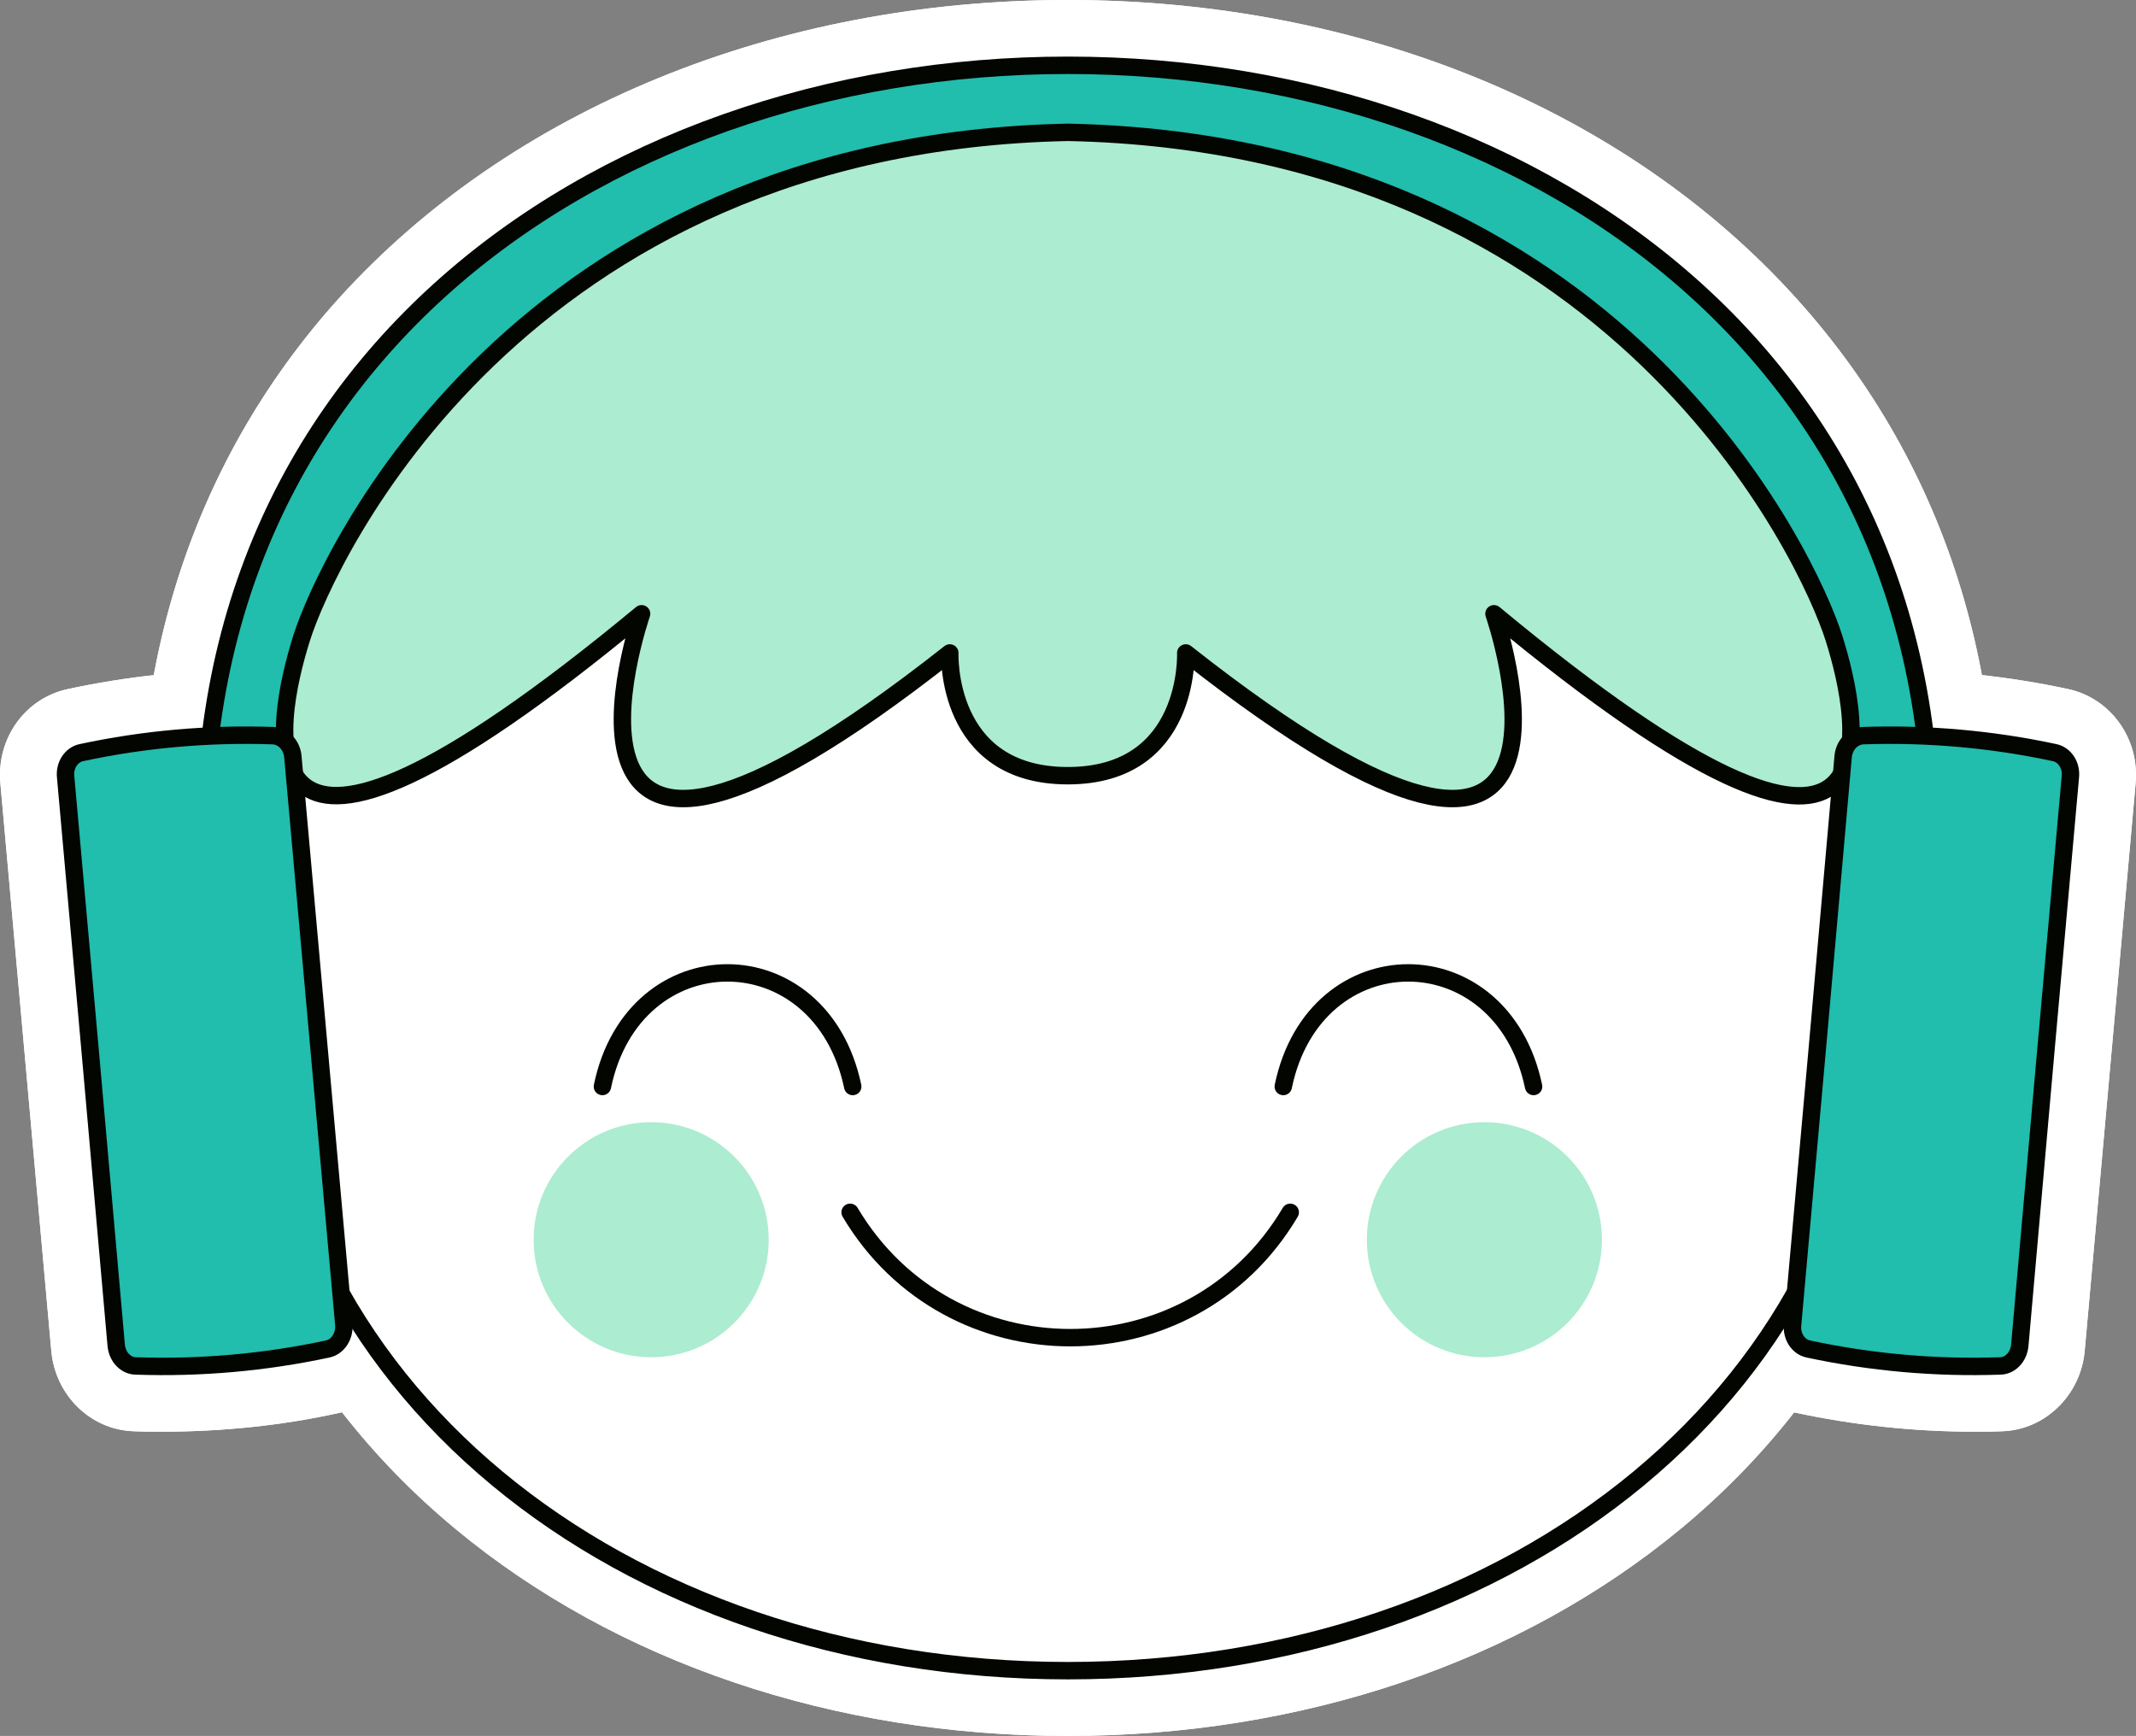 <?xml version="1.0" encoding="UTF-8"?><svg id="Layer_1" xmlns="http://www.w3.org/2000/svg" viewBox="0 0 490.66 398.8"><rect x="0" y="0" width="490.66" height="398.8" fill="#808080" stroke="none"/><g id="Layer_1-2"><path d="m442.58,228.9c-.5,0-1,0-1.5-.1-8.2-.8-14.2-8.2-13.4-16.4,5-48.6-7.9-91.3-37.1-123.7-33.7-37.3-86.6-58.7-145.2-58.7s-111.5,21.4-145.2,58.7c-29.3,32.3-42.1,75.1-37.2,123.7.8,8.2-5.2,15.6-13.4,16.4-8.2.8-15.6-5.2-16.4-13.4-5.8-57.2,9.6-108,44.7-146.9C117.28,25,178.28,0,245.28,0s128.1,25,167.4,68.6c35.1,38.9,50.6,89.7,44.7,146.9-.7,7.7-7.2,13.4-14.8,13.4Z" fill="#fff" stroke-width="0"/><path d="m245.28,398.8c-53.7,0-103.7-16.9-140.7-47.6-38.4-31.9-59.6-76.2-59.6-124.7s21.5-97.1,58.9-133.3c38.4-37.2,88.7-57.7,141.5-57.7s103.1,20.5,141.5,57.7c37.3,36.1,58.7,84.5,58.9,132.7v.6c0,48.5-21.2,92.8-59.7,124.7-37.1,30.7-87.1,47.6-140.8,47.6Z" fill="#fff" stroke-width="0"/><path d="m245.28,398.8c-53.7,0-103.7-16.9-140.7-47.6-38.4-31.9-59.6-76.2-59.6-124.7s21.5-97.1,58.9-133.3c38.4-37.2,88.7-57.7,141.5-57.7s103.1,20.5,141.5,57.7c37.3,36.1,58.7,84.5,58.9,132.7v.6c0,48.5-21.2,92.8-59.7,124.7-37.1,30.7-87.1,47.6-140.8,47.6Z" fill="#fff" stroke-width="0"/><path d="m442.58,228.9c-.5,0-1,0-1.5-.1-8.2-.8-14.2-8.2-13.4-16.4,5-48.6-7.9-91.3-37.1-123.7-33.7-37.3-86.6-58.7-145.2-58.7s-111.5,21.4-145.2,58.7c-29.3,32.3-42.1,75.1-37.2,123.7.8,8.2-5.2,15.6-13.4,16.4-8.2.8-15.6-5.2-16.4-13.4-5.8-57.2,9.6-108,44.7-146.9C117.28,25,178.28,0,245.28,0s128.1,25,167.4,68.6c35.1,38.9,50.6,89.7,44.7,146.9-.7,7.7-7.2,13.4-14.8,13.4Z" fill="#fff" stroke-width="0"/><path d="m333.68,198.4c-8.7,0-23.4-2.7-53-23.5-1.3,2.2-3,4.3-4.9,6.3-5.2,5.5-14.8,12-30.5,12s-25.3-6.5-30.5-12c-1.9-2-3.5-4.1-4.9-6.3-29.6,20.8-44.2,23.5-53,23.5-9.6,0-17.8-4-22.9-11.2-2.5-3.6-4.3-7.8-5.2-12.8-18.3,13-37,23.3-51.6,23.3-8.8,0-16.4-3.6-21.2-10.2-7.2-9.8-7.5-25.1-1-45.5,4.3-13.6,19-43.6,46.7-70.3,37.1-35.7,86.7-55.2,143.3-56.4h.6c56.6,1.2,106.1,20.7,143.3,56.4,27.8,26.7,42.4,56.8,46.7,70.3,6.5,20.4,6.1,35.7-1,45.5-4.8,6.6-12.3,10.2-21.2,10.2h0c-14.6,0-33.3-10.3-51.6-23.3-.9,4.6-2.5,9-5.2,12.8-5.1,7.2-13.3,11.2-22.9,11.2Z" fill="#fff" stroke-width="0"/><path d="m333.68,198.4c-8.7,0-23.4-2.7-53-23.5-1.3,2.2-3,4.3-4.9,6.3-5.2,5.5-14.8,12-30.5,12s-25.3-6.5-30.5-12c-1.9-2-3.5-4.1-4.9-6.3-29.6,20.8-44.2,23.5-53,23.5-9.6,0-17.8-4-22.9-11.2-2.5-3.6-4.3-7.8-5.2-12.8-18.3,13-37,23.3-51.6,23.3-8.8,0-16.4-3.6-21.2-10.2-7.2-9.8-7.5-25.1-1-45.5,4.3-13.6,19-43.6,46.7-70.3,37.1-35.7,86.7-55.2,143.3-56.4h.6c56.6,1.2,106.1,20.7,143.3,56.4,27.8,26.7,42.4,56.8,46.7,70.3,6.5,20.4,6.1,35.7-1,45.5-4.8,6.6-12.3,10.2-21.2,10.2h0c-14.6,0-33.3-10.3-51.6-23.3-.9,4.6-2.5,9-5.2,12.8-5.1,7.2-13.3,11.2-22.9,11.2Z" fill="#fff" stroke-width="0"/><path d="m340.98,326.9c-23.2,0-42-18.9-42-42s18.9-42,42-42,42,18.9,42,42-18.8,42-42,42Z" fill="#fff" stroke-width="0"/><circle cx="149.63" cy="284.77" r="42" fill="#fff" stroke-width="0"/><path d="m37.18,328.9c-2.1,0-4.3,0-6.4-.1-10-.3-18.1-8.3-19-18.5L.08,179.9c-.9-10.3,5.7-19.5,15.5-21.6,13.5-2.9,27.4-4.4,41.2-4.4,2.1,0,4.3,0,6.4.1,10,.3,18.1,8.3,19,18.5l11.6,130.4c.9,10.3-5.7,19.5-15.5,21.6-13.4,3-27.3,4.4-41.1,4.4h0Z" fill="#fff" stroke-width="0"/><path d="m37.18,328.9c-2.1,0-4.3,0-6.4-.1-10-.3-18.1-8.3-19-18.5L.08,179.9c-.9-10.3,5.7-19.5,15.5-21.6,13.5-2.9,27.4-4.4,41.2-4.4,2.1,0,4.3,0,6.4.1,10,.3,18.1,8.3,19,18.5l11.6,130.4c.9,10.3-5.7,19.5-15.5,21.6-13.4,3-27.3,4.4-41.1,4.4h0Z" fill="#fff" stroke-width="0"/><path d="m453.48,328.9c-13.8,0-27.7-1.5-41.2-4.4-9.7-2.1-16.4-11.3-15.5-21.6l11.7-130.4c.9-10.2,9.1-18.2,19-18.5,2.1-.1,4.3-.1,6.4-.1,13.8,0,27.7,1.5,41.2,4.4,9.7,2.1,16.4,11.3,15.5,21.6l-11.7,130.4c-.9,10.2-9.1,18.2-19,18.5-2.1.1-4.3.1-6.4.1Z" fill="#fff" stroke-width="0"/><path d="m453.48,328.9c-13.8,0-27.7-1.5-41.2-4.4-9.7-2.1-16.4-11.3-15.5-21.6l11.7-130.4c.9-10.2,9.1-18.2,19-18.5,2.1-.1,4.3-.1,6.4-.1,13.8,0,27.7,1.5,41.2,4.4,9.7,2.1,16.4,11.3,15.5,21.6l-11.7,130.4c-.9,10.2-9.1,18.2-19,18.5-2.1.1-4.3.1-6.4.1Z" fill="#fff" stroke-width="0"/><path d="m352.28,264.6c-7,0-13.2-4.9-14.7-11.9-2.2-10.5-8.7-14.2-14.1-14.2s-11.9,3.7-14.1,14.2c-1.7,8.1-9.6,13.3-17.7,11.6-8.1-1.7-13.3-9.6-11.6-17.7,4.7-22.8,22.2-38.1,43.5-38.1s38.7,15.3,43.5,38.1c1.7,8.1-3.5,16.1-11.6,17.7-1.1.2-2.2.3-3.2.3Z" fill="#fff" stroke-width="0"/><path d="m195.88,264.6c-7,0-13.2-4.9-14.7-11.9-2.2-10.5-8.7-14.2-14.1-14.2s-11.9,3.7-14.1,14.2c-1.7,8.1-9.6,13.3-17.7,11.6-8.1-1.7-13.3-9.6-11.6-17.7,4.7-22.8,22.2-38.1,43.5-38.1h0c21.2,0,38.7,15.3,43.5,38.1,1.7,8.1-3.5,16.1-11.6,17.7-1.2.2-2.2.3-3.2.3Z" fill="#fff" stroke-width="0"/><path d="m245.88,322.3c-26.3,0-50-13.5-63.4-36.2-4.2-7.1-1.9-16.3,5.3-20.5,7.1-4.2,16.3-1.9,20.5,5.3,7.9,13.4,22,21.5,37.6,21.5s29.7-8,37.6-21.5c4.2-7.1,13.4-9.5,20.5-5.3s9.5,13.4,5.3,20.5c-13.4,22.7-37.1,36.2-63.4,36.2Z" fill="#fff" stroke-width="0"/><path d="m48.08,213.9C35.08,86.5,136.38,15,245.28,15s210.2,71.5,197.2,198.9" fill="#21bdad" stroke-width="0"/><path d="m430.68,226.5c0,92.1-83,157.3-185.4,157.3S59.98,318.5,59.98,226.5,142.98,50.5,245.38,50.5s185.3,83.9,185.3,176h0Z" fill="#fff" stroke-width="0"/><path d="m430.68,226.5c0,92.1-83,157.3-185.4,157.3S59.98,318.5,59.98,226.5,142.98,50.5,245.38,50.5s185.3,83.9,185.3,176h0Z" fill="none" stroke="#020500" stroke-miterlimit="10" stroke-width="4"/><path d="m48.08,213.9C35.08,86.5,136.38,15,245.28,15s210.2,71.5,197.2,198.9" fill="none" stroke="#020500" stroke-miterlimit="10" stroke-width="4"/><path d="m245.28,30.4c-126.3,2.6-170.2,97.8-176,116.2-6,19.1-17.7,73.8,78.1-5.6,0,0-30.9,89.2,70.8,9,0,0-1.2,28.2,27.1,28.2s27.1-28.2,27.1-28.2c101.7,80.2,70.8-9,70.8-9,95.8,79.5,84.1,24.7,78.1,5.6-5.8-18.4-49.7-113.6-176-116.2Z" fill="#acecd0" stroke-width="0"/><path d="m245.28,30.4c-126.3,2.6-170.2,97.8-176,116.2-6,19.1-17.7,73.8,78.1-5.6,0,0-30.9,89.2,70.8,9,0,0-1.2,28.2,27.1,28.2s27.1-28.2,27.1-28.2c101.7,80.2,70.8-9,70.8-9,95.8,79.5,84.1,24.7,78.1,5.6-5.8-18.4-49.7-113.6-176-116.2Z" fill="none" stroke="#020500" stroke-linecap="round" stroke-linejoin="round" stroke-width="4"/><circle cx="340.98" cy="284.8" r="27" fill="#acecd0" stroke-width="0"/><circle cx="149.58" cy="284.8" r="27" fill="#acecd0" stroke-width="0"/><path d="m31.28,313.8c14.8.5,29.5-.8,44-3.9,2.3-.5,3.9-2.9,3.7-5.6-3.9-43.5-7.8-87-11.7-130.4-.2-2.7-2.2-4.8-4.6-4.9-14.8-.5-29.5.8-44,3.9-2.3.5-3.9,2.9-3.6,5.6,3.9,43.5,7.8,87,11.6,130.4.2,2.8,2.2,4.9,4.6,4.9Z" fill="#21bdad" stroke-width="0"/><path d="m31.28,313.8c14.8.5,29.5-.8,44-3.9,2.3-.5,3.9-2.9,3.7-5.6-3.9-43.5-7.8-87-11.7-130.4-.2-2.7-2.2-4.8-4.6-4.9-14.8-.5-29.5.8-44,3.9-2.3.5-3.9,2.9-3.6,5.6,3.9,43.5,7.8,87,11.6,130.4.2,2.8,2.2,4.9,4.6,4.9Z" fill="none" stroke="#020500" stroke-linecap="round" stroke-linejoin="round" stroke-width="4"/><path d="m459.38,313.8c-14.8.5-29.5-.8-44-3.9-2.3-.5-3.9-2.9-3.6-5.6,3.9-43.5,7.8-87,11.6-130.4.2-2.7,2.2-4.8,4.6-4.9,14.8-.5,29.5.8,44,3.9,2.3.5,3.9,2.9,3.6,5.6-3.9,43.5-7.8,87-11.6,130.4-.2,2.8-2.2,4.9-4.6,4.9Z" fill="#21bdad" stroke-width="0"/><path d="m459.38,313.8c-14.8.5-29.5-.8-44-3.9-2.3-.5-3.9-2.9-3.6-5.6,3.9-43.5,7.8-87,11.6-130.4.2-2.7,2.2-4.8,4.6-4.9,14.8-.5,29.5.8,44,3.9,2.3.5,3.9,2.9,3.6,5.6-3.9,43.5-7.8,87-11.6,130.4-.2,2.8-2.2,4.9-4.6,4.9Z" fill="none" stroke="#020500" stroke-linecap="round" stroke-linejoin="round" stroke-width="4"/><path d="m352.28,249.6c-7.3-34.8-50.3-34.8-57.5,0" fill="none" stroke="#020500" stroke-linecap="round" stroke-linejoin="round" stroke-width="4"/><path d="m195.88,249.6c-7.3-34.8-50.3-34.8-57.5,0" fill="none" stroke="#020500" stroke-linecap="round" stroke-linejoin="round" stroke-width="4"/><path d="m296.38,278.5c-22.7,38.4-78.3,38.4-101.1,0" fill="none" stroke="#020500" stroke-linecap="round" stroke-linejoin="round" stroke-width="4"/></g></svg>